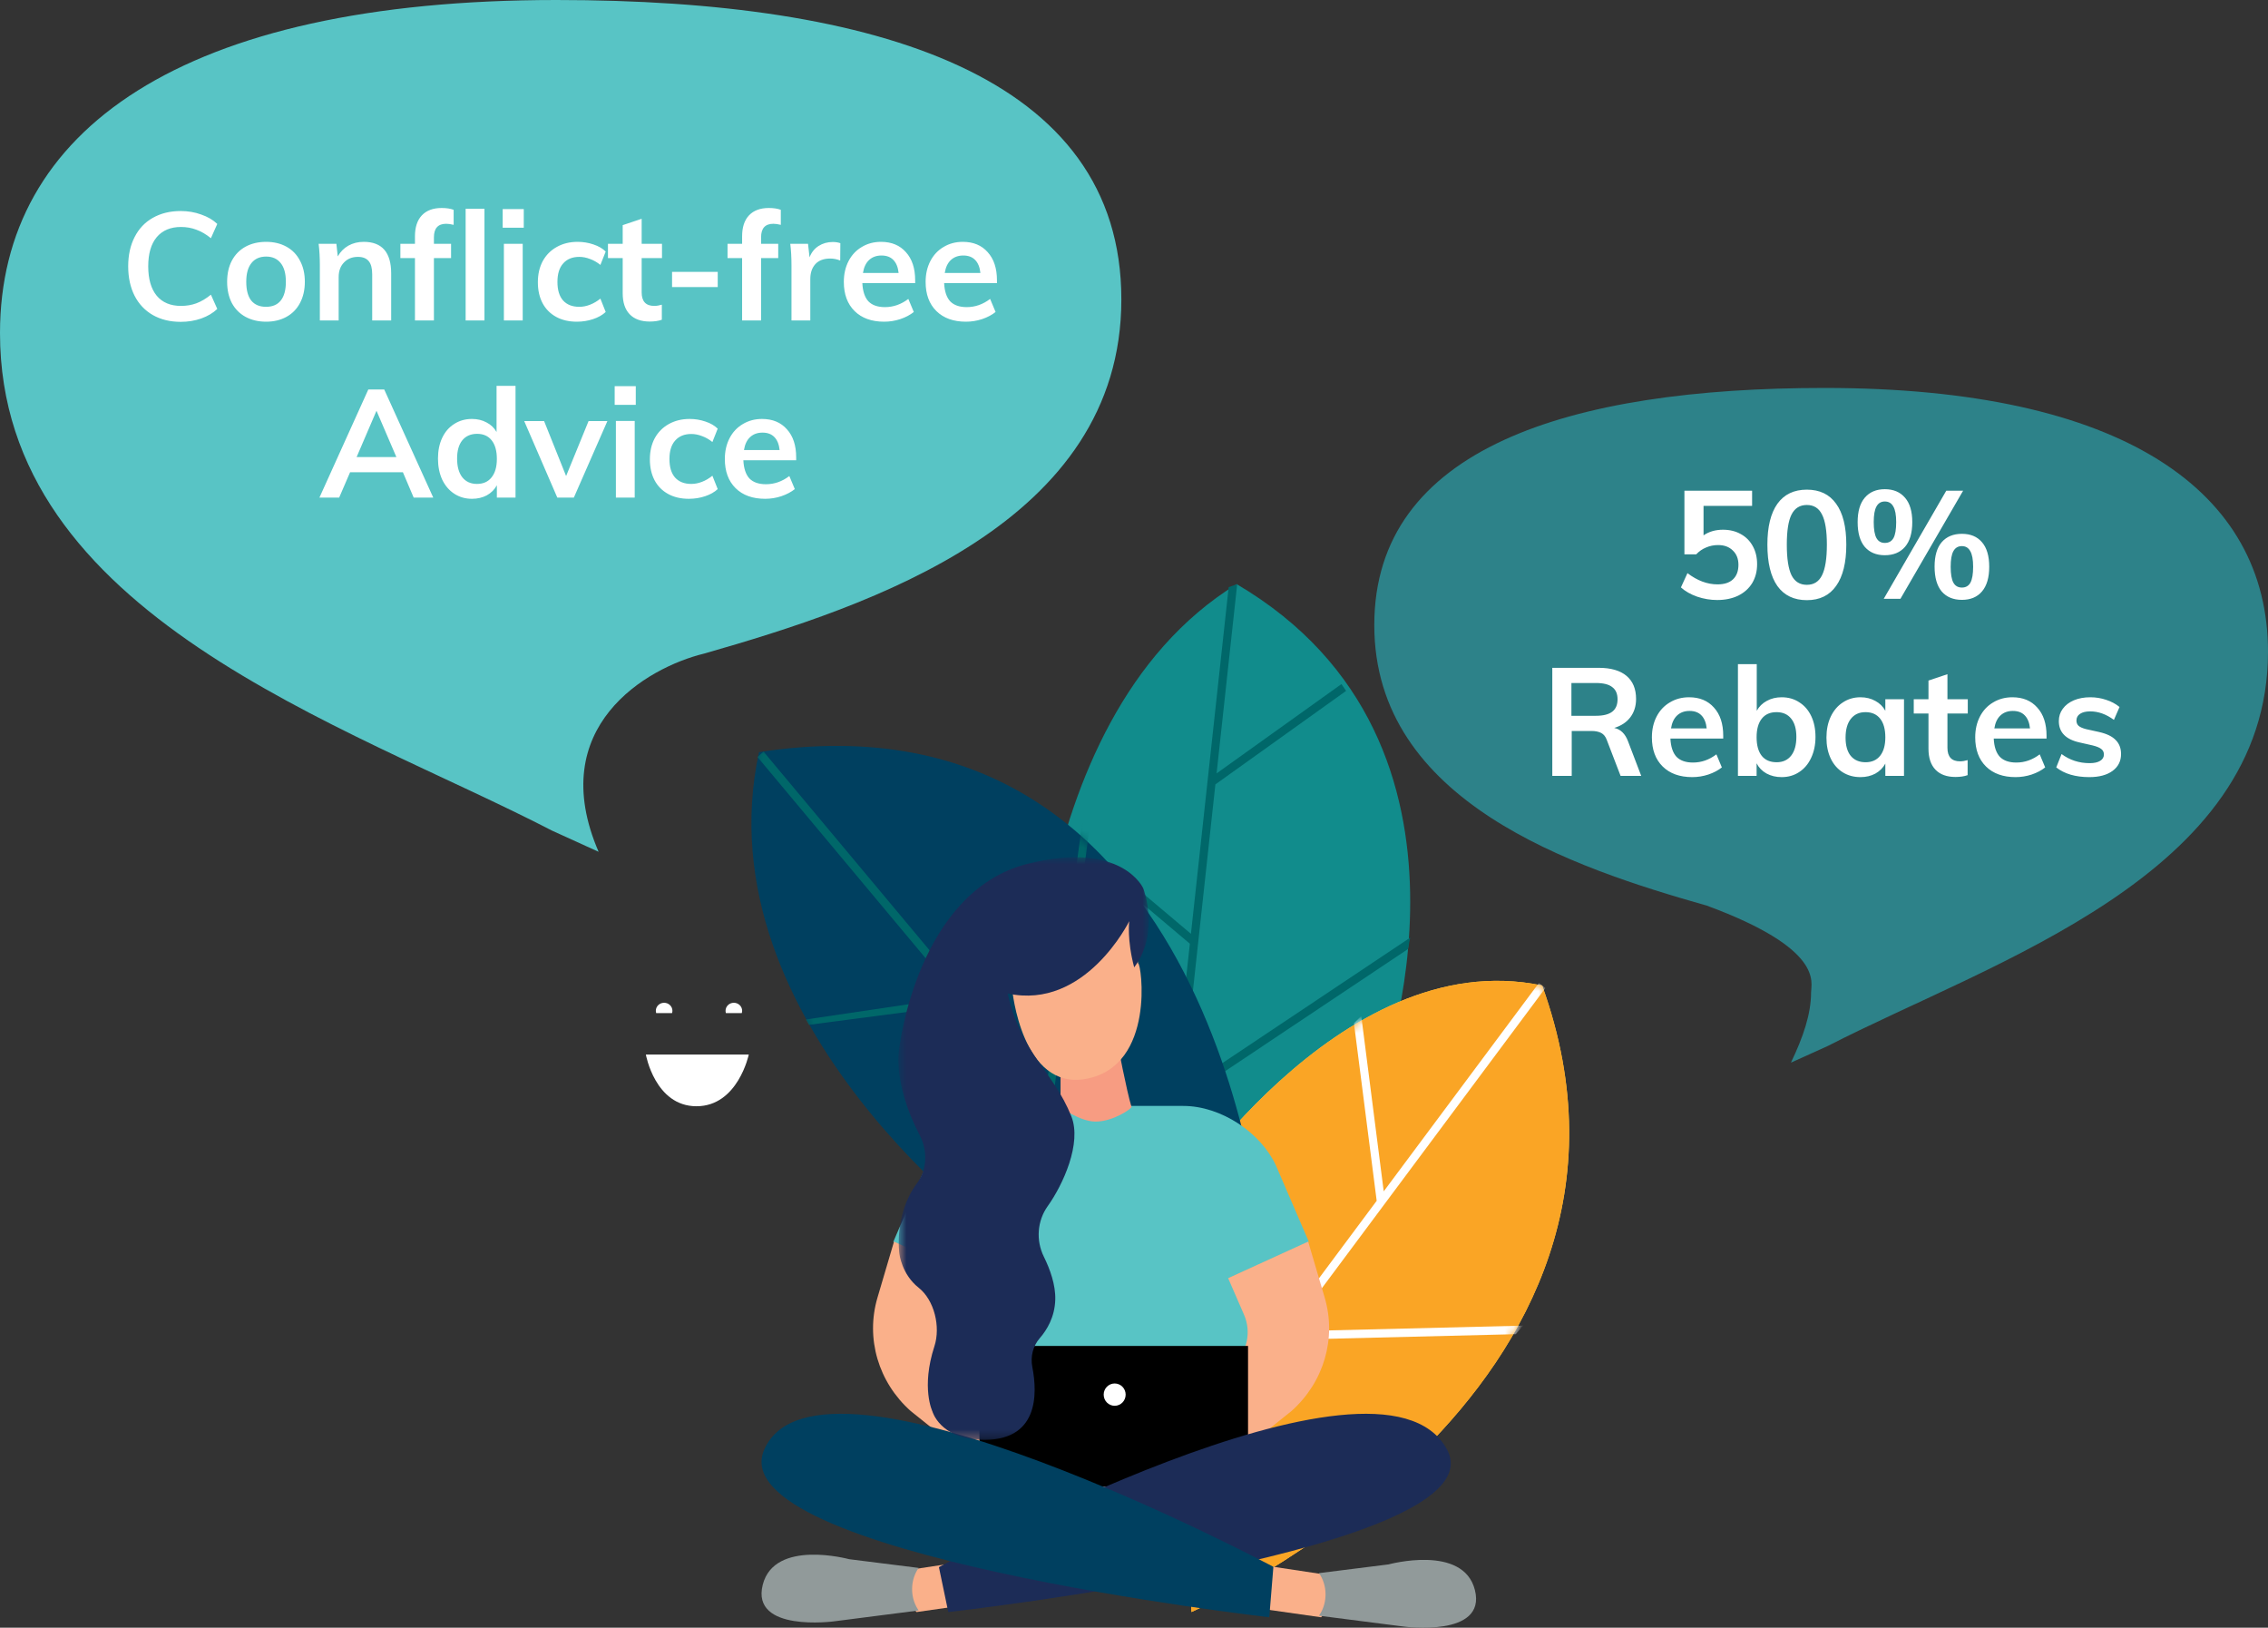 <svg width="269" height="193" viewBox="0 0 269 193" fill="none" xmlns="http://www.w3.org/2000/svg">
<rect x="0" y="0" width="269" height="193" fill="#333333" stroke="none"/>
<path fill-rule="evenodd" clip-rule="evenodd" d="M122.213 130.378C122.213 130.378 120.27 85.514 146.684 69.265C178.816 88.167 163.716 128.14 163.716 128.14L137.238 156.498L122.213 130.378Z" fill="#118C8C"/>
<path fill-rule="evenodd" clip-rule="evenodd" d="M167.261 111.177L140.209 129.24L144.153 93.008L159.657 81.92L159.103 81.112L144.296 91.703L146.739 69.265L145.729 69.617L141.253 110.724L125.816 97.707L125.787 98.962L141.125 111.896L136.147 157.627L137.107 157.735L140.071 130.51L166.986 112.537L167.261 111.177Z" fill="#006769"/>
<path fill-rule="evenodd" clip-rule="evenodd" d="M138.797 143.306C138.797 143.306 158.729 111.775 182.91 116.852C200.287 165.163 141.318 191.138 141.318 191.138L138.797 143.306Z" fill="#FFD052"/>
<path fill-rule="evenodd" clip-rule="evenodd" d="M138.797 143.306C138.797 143.306 158.729 111.775 182.91 116.852C200.287 165.163 141.318 191.138 141.318 191.138L138.797 143.306Z" fill="#FAA525"/>
<mask id="mask0_324_3797" style="mask-type:alpha" maskUnits="userSpaceOnUse" x="138" y="116" width="49" height="76">
<path fill-rule="evenodd" clip-rule="evenodd" d="M138.797 143.306L141.318 191.138C141.318 191.138 186.045 171.434 186.114 134.434V134.268C186.104 128.833 185.13 123.023 182.91 116.852C181.108 116.473 179.331 116.298 177.583 116.299C155.87 116.3 138.797 143.306 138.797 143.306Z" fill="white"/>
</mask>
<g mask="url(#mask0_324_3797)">
<path fill-rule="evenodd" clip-rule="evenodd" d="M180.645 157.184L152.971 157.862L183.296 117.152L182.525 116.551L164.119 141.26L161.456 120.464L160.587 121.317L163.284 142.38L138.318 175.898L139.09 176.497L152.22 158.871L179.787 158.196L180.645 157.184Z" fill="white"/>
</g>
<path fill-rule="evenodd" clip-rule="evenodd" d="M119.149 147.284C119.149 147.284 83.025 121.569 90.022 89.184C144.731 80.707 149.83 147.837 149.83 147.837L119.149 147.284Z" fill="#004060"/>
<mask id="mask1_324_3797" style="mask-type:alpha" maskUnits="userSpaceOnUse" x="88" y="88" width="62" height="60">
<path fill-rule="evenodd" clip-rule="evenodd" d="M89.606 88.825C82.633 121.22 118.631 146.942 118.631 146.942L149.203 147.495C149.203 147.495 144.709 88.084 98.806 88.085C95.907 88.085 92.843 88.321 89.606 88.825Z" fill="white"/>
</mask>
<g mask="url(#mask1_324_3797)">
<path fill-rule="evenodd" clip-rule="evenodd" d="M129.43 96.71L128.548 96.167L124.076 129.216L90.56 89.118L89.844 89.761L113.621 118.206L95.578 120.883L95.931 121.515L114.366 119.1L133.664 142.187L134.838 142.091L124.9 130.201L129.43 96.71Z" fill="#006769"/>
</g>
<path fill-rule="evenodd" clip-rule="evenodd" d="M148.802 153.484L145.766 151.541L155.239 147.242L151.318 138.154C149.505 134.278 144.822 131.135 140.347 131.132H120.843C116.37 131.135 111.686 134.278 109.873 138.154L105.952 147.242L115.425 151.541L112.39 153.484L110.707 168.253L130.596 167.935L150.484 168.253L148.802 153.484Z" fill="#58C4C5"/>
<path fill-rule="evenodd" clip-rule="evenodd" d="M106.035 147.218L104.076 153.855C102.646 158.695 104.172 163.894 108.028 167.32L116.92 174.44L119.777 166.472L114.86 161.77C113.244 160.226 112.763 157.906 113.641 155.891L115.526 151.557L106.035 147.218Z" fill="#FAB08A"/>
<path fill-rule="evenodd" clip-rule="evenodd" d="M155.157 147.218L157.116 153.855C158.545 158.695 157.019 163.894 153.164 167.32L144.274 174.44L141.415 166.472L146.333 161.77C147.947 160.226 148.429 157.906 147.552 155.891L145.666 151.557L155.157 147.218Z" fill="#FAB08A"/>
<rect x="116.17" y="159.591" width="31.856" height="21.035" fill="black"/>
<path fill-rule="evenodd" clip-rule="evenodd" d="M130.904 165.364C130.904 166.095 131.488 166.687 132.207 166.687C132.927 166.687 133.51 166.095 133.51 165.364C133.51 164.633 132.927 164.041 132.207 164.041C131.488 164.041 130.904 164.633 130.904 165.364Z" fill="white"/>
<path fill-rule="evenodd" clip-rule="evenodd" d="M116.771 189.998L108.707 191.144L107.154 189.36L107.942 186.125L115.694 184.957L116.771 189.998Z" fill="#FAB08A"/>
<path fill-rule="evenodd" clip-rule="evenodd" d="M108.957 190.957L98.92 192.245C98.92 192.245 89.041 193.578 90.465 187.916C91.84 182.449 100.707 184.875 100.707 184.875L108.957 185.91C107.966 187.314 107.92 189.326 108.843 190.777L108.957 190.957Z" fill="#919A9A"/>
<path fill-rule="evenodd" clip-rule="evenodd" d="M148.628 190.617L156.691 191.763L158.245 189.979L157.457 186.744L149.705 185.576L148.628 190.617Z" fill="#FAB08A"/>
<path fill-rule="evenodd" clip-rule="evenodd" d="M156.441 191.576L166.479 192.863C166.479 192.863 176.358 194.197 174.934 188.535C173.559 183.068 164.691 185.493 164.691 185.493L156.441 186.529C157.433 187.933 157.479 189.944 156.556 191.396L156.441 191.576Z" fill="#919A9A"/>
<path fill-rule="evenodd" clip-rule="evenodd" d="M116.17 178.152H148.628V176.296H116.17V178.152Z" fill="#C0ABC3"/>
<path fill-rule="evenodd" clip-rule="evenodd" d="M171.614 171.845C178.134 183.805 112.474 191.144 112.474 191.144L111.362 185.818C111.362 185.818 163.574 157.099 171.614 171.845Z" fill="#1C2C57"/>
<path fill-rule="evenodd" clip-rule="evenodd" d="M90.659 171.84C85.103 184.294 150.545 191.763 150.545 191.763L151.032 185.779C151.032 185.779 97.231 157.116 90.659 171.84Z" fill="#004060"/>
<path fill-rule="evenodd" clip-rule="evenodd" d="M134.2 131.234C133.615 129.336 132.553 123.708 132.553 123.708L125.787 125.123V131.266C125.787 131.266 128.032 132.971 129.922 132.988C131.985 133.006 134.273 131.448 134.2 131.234Z" fill="#F79C82"/>
<path fill-rule="evenodd" clip-rule="evenodd" d="M76.603 125.035H88.811C88.811 125.035 87.527 131.169 82.608 131.169C77.689 131.169 76.603 125.035 76.603 125.035Z" fill="white"/>
<path fill-rule="evenodd" clip-rule="evenodd" d="M87.978 120.127C88.004 120.04 88.024 119.95 88.024 119.854C88.024 119.328 87.582 118.9 87.039 118.9C86.495 118.9 86.055 119.328 86.055 119.854C86.055 119.95 86.073 120.04 86.1 120.127H87.978Z" fill="white"/>
<path fill-rule="evenodd" clip-rule="evenodd" d="M79.708 120.127C79.734 120.04 79.754 119.95 79.754 119.854C79.754 119.328 79.312 118.9 78.769 118.9C78.225 118.9 77.785 119.328 77.785 119.854C77.785 119.95 77.803 120.04 77.83 120.127H79.708Z" fill="white"/>
<path fill-rule="evenodd" clip-rule="evenodd" d="M134.995 114.245L133.583 105.767L119.176 112.307L120.049 117.271C120.049 117.271 121.163 129.358 128.832 127.92C137.126 126.365 135.364 114.138 134.995 114.245Z" fill="#FAB08A"/>
<mask id="mask2_324_3797" style="mask-type:alpha" maskUnits="userSpaceOnUse" x="106" y="101" width="31" height="70">
<path fill-rule="evenodd" clip-rule="evenodd" d="M106.553 101.646H136.249V170.728H106.553V101.646Z" fill="white"/>
</mask>
<g mask="url(#mask2_324_3797)">
<path fill-rule="evenodd" clip-rule="evenodd" d="M119.517 117.8C128.738 119.801 133.935 109.226 133.935 109.226C133.935 109.226 133.652 111.434 134.523 114.701C137.627 110.554 135.598 105.329 135.598 105.329C135.598 105.329 133.089 99.62 121.899 102.417C108.853 105.679 106.678 124.139 106.678 124.139C106.678 124.139 105.724 128.159 109.084 134.602C110.033 136.422 109.98 138.664 108.76 140.303C105.967 144.056 106.678 148.687 106.678 148.687C106.678 148.687 106.952 151.101 108.952 152.682C110.824 154.159 111.578 157.325 110.828 159.627C109.222 164.554 110.592 167.359 110.592 167.359C110.592 167.359 111.466 170.523 116.246 170.717C123.216 171 123.067 165.299 122.44 162.087C122.202 160.866 122.511 159.602 123.319 158.675C124.174 157.695 125.103 156.163 125.162 154.099C125.21 152.357 124.551 150.514 123.81 149.015C122.85 147.072 123.017 144.758 124.272 143.004C126.051 140.515 128.35 135.562 127.063 132.35C124.888 126.921 121.175 125.11 119.517 117.8Z" fill="#1C2C57"/>
</g>
<path d="M0 39.5C0 73 41 85.833 65.5 98.5L71 101C64.6 86.2 76.667 79.167 83.501 77.5C103.334 71.833 133 62 133 35.5C133 9 104 0 66 0C21.5 0 0 15.5 0 39.5Z" fill="#58C4C5"/>
<path d="M21.433 38.162C20.173 38.162 19.069 37.892 18.121 37.352C17.185 36.812 16.465 36.05 15.961 35.066C15.457 34.07 15.205 32.906 15.205 31.574C15.205 30.254 15.457 29.102 15.961 28.118C16.465 27.122 17.185 26.36 18.121 25.832C19.069 25.292 20.173 25.022 21.433 25.022C22.297 25.022 23.107 25.16 23.863 25.436C24.631 25.7 25.267 26.072 25.771 26.552L25.015 28.244C24.439 27.776 23.863 27.44 23.287 27.236C22.723 27.02 22.117 26.912 21.469 26.912C20.233 26.912 19.273 27.314 18.589 28.118C17.917 28.922 17.581 30.074 17.581 31.574C17.581 33.086 17.917 34.25 18.589 35.066C19.261 35.87 20.221 36.272 21.469 36.272C22.117 36.272 22.723 36.17 23.287 35.966C23.863 35.75 24.439 35.408 25.015 34.94L25.771 36.632C25.267 37.112 24.631 37.49 23.863 37.766C23.107 38.03 22.297 38.162 21.433 38.162ZM31.566 38.144C30.642 38.144 29.826 37.952 29.118 37.568C28.422 37.184 27.882 36.638 27.498 35.93C27.126 35.21 26.94 34.37 26.94 33.41C26.94 32.45 27.126 31.616 27.498 30.908C27.882 30.188 28.422 29.636 29.118 29.252C29.826 28.868 30.642 28.676 31.566 28.676C32.478 28.676 33.282 28.868 33.978 29.252C34.674 29.636 35.208 30.188 35.58 30.908C35.964 31.616 36.156 32.45 36.156 33.41C36.156 34.37 35.964 35.21 35.58 35.93C35.208 36.638 34.674 37.184 33.978 37.568C33.282 37.952 32.478 38.144 31.566 38.144ZM31.548 36.38C32.316 36.38 32.898 36.134 33.294 35.642C33.702 35.138 33.906 34.394 33.906 33.41C33.906 32.438 33.702 31.7 33.294 31.196C32.886 30.68 32.31 30.422 31.566 30.422C30.81 30.422 30.228 30.68 29.82 31.196C29.412 31.7 29.208 32.438 29.208 33.41C29.208 34.394 29.406 35.138 29.802 35.642C30.21 36.134 30.792 36.38 31.548 36.38ZM43.138 28.676C45.31 28.676 46.396 29.924 46.396 32.42V38H44.146V32.528C44.146 31.808 44.008 31.286 43.732 30.962C43.456 30.626 43.03 30.458 42.454 30.458C41.77 30.458 41.218 30.68 40.798 31.124C40.378 31.556 40.168 32.132 40.168 32.852V38H37.936V31.484C37.936 30.524 37.888 29.666 37.792 28.91H39.898L40.06 30.404C40.372 29.852 40.792 29.426 41.32 29.126C41.86 28.826 42.466 28.676 43.138 28.676ZM52.924 26.534C51.952 26.534 51.466 27.068 51.466 28.136V28.91H53.5V30.602H51.466V38H49.216V30.602H47.488V28.91H49.216V28.028C49.216 26.948 49.486 26.12 50.026 25.544C50.578 24.956 51.364 24.662 52.384 24.662C52.948 24.662 53.422 24.734 53.806 24.878V26.66C53.47 26.576 53.176 26.534 52.924 26.534ZM55.228 38V24.752H57.46V38H55.228ZM59.765 38V28.91H61.997V38H59.765ZM59.621 24.788H62.123V27.002H59.621V24.788ZM68.42 38.144C67.472 38.144 66.65 37.952 65.954 37.568C65.258 37.184 64.724 36.644 64.352 35.948C63.98 35.24 63.794 34.412 63.794 33.464C63.794 32.516 63.986 31.682 64.37 30.962C64.766 30.242 65.318 29.684 66.026 29.288C66.746 28.88 67.574 28.676 68.51 28.676C69.158 28.676 69.782 28.778 70.382 28.982C70.994 29.186 71.48 29.468 71.84 29.828L71.21 31.412C70.826 31.1 70.418 30.866 69.986 30.71C69.554 30.542 69.128 30.458 68.708 30.458C67.892 30.458 67.256 30.716 66.8 31.232C66.344 31.736 66.116 32.468 66.116 33.428C66.116 34.388 66.338 35.12 66.782 35.624C67.238 36.128 67.88 36.38 68.708 36.38C69.128 36.38 69.554 36.296 69.986 36.128C70.418 35.96 70.826 35.72 71.21 35.408L71.84 36.992C71.456 37.352 70.958 37.634 70.346 37.838C69.734 38.042 69.092 38.144 68.42 38.144ZM76.106 30.602V34.67C76.106 35.738 76.603 36.272 77.6 36.272C77.876 36.272 78.175 36.224 78.499 36.128V37.91C78.103 38.054 77.624 38.126 77.059 38.126C76.028 38.126 75.236 37.838 74.683 37.262C74.132 36.686 73.856 35.858 73.856 34.778V30.602H72.109V28.91H73.856V26.696L76.106 25.94V28.91H78.517V30.602H76.106ZM79.711 34.04V32.24H85.129V34.04H79.711ZM91.728 26.534C90.755 26.534 90.269 27.068 90.269 28.136V28.91H92.303V30.602H90.269V38H88.019V30.602H86.291V28.91H88.019V28.028C88.019 26.948 88.29 26.12 88.829 25.544C89.382 24.956 90.168 24.662 91.188 24.662C91.751 24.662 92.225 24.734 92.609 24.878V26.66C92.273 26.576 91.98 26.534 91.728 26.534ZM98.771 28.694C99.119 28.694 99.419 28.742 99.671 28.838L99.653 30.89C99.269 30.734 98.873 30.656 98.465 30.656C97.697 30.656 97.109 30.878 96.701 31.322C96.305 31.766 96.107 32.354 96.107 33.086V38H93.875V31.484C93.875 30.524 93.827 29.666 93.731 28.91H95.837L96.017 30.512C96.245 29.924 96.605 29.474 97.097 29.162C97.589 28.85 98.147 28.694 98.771 28.694ZM108.544 33.572H102.28C102.328 34.544 102.568 35.264 103 35.732C103.444 36.188 104.098 36.416 104.962 36.416C105.958 36.416 106.882 36.092 107.734 35.444L108.382 36.992C107.95 37.34 107.416 37.622 106.78 37.838C106.156 38.042 105.52 38.144 104.872 38.144C103.384 38.144 102.214 37.724 101.362 36.884C100.51 36.044 100.084 34.892 100.084 33.428C100.084 32.504 100.27 31.682 100.642 30.962C101.014 30.242 101.536 29.684 102.208 29.288C102.88 28.88 103.642 28.676 104.494 28.676C105.742 28.676 106.726 29.084 107.446 29.9C108.178 30.704 108.544 31.814 108.544 33.23V33.572ZM104.548 30.296C103.948 30.296 103.456 30.476 103.072 30.836C102.7 31.184 102.46 31.694 102.352 32.366H106.582C106.51 31.682 106.3 31.166 105.952 30.818C105.616 30.47 105.148 30.296 104.548 30.296ZM118.245 33.572H111.981C112.029 34.544 112.269 35.264 112.701 35.732C113.145 36.188 113.799 36.416 114.663 36.416C115.659 36.416 116.583 36.092 117.435 35.444L118.083 36.992C117.651 37.34 117.117 37.622 116.481 37.838C115.857 38.042 115.221 38.144 114.573 38.144C113.085 38.144 111.915 37.724 111.063 36.884C110.211 36.044 109.785 34.892 109.785 33.428C109.785 32.504 109.971 31.682 110.343 30.962C110.715 30.242 111.237 29.684 111.909 29.288C112.581 28.88 113.343 28.676 114.195 28.676C115.443 28.676 116.427 29.084 117.147 29.9C117.879 30.704 118.245 31.814 118.245 33.23V33.572ZM114.249 30.296C113.649 30.296 113.157 30.476 112.773 30.836C112.401 31.184 112.161 31.694 112.053 32.366H116.283C116.211 31.682 116.001 31.166 115.653 30.818C115.317 30.47 114.849 30.296 114.249 30.296ZM49.065 59L47.787 55.994H41.523L40.227 59H37.887L43.683 46.184H45.573L51.387 59H49.065ZM42.297 54.194H47.013L44.655 48.704L42.297 54.194ZM61.145 45.752V59H58.931V57.542C58.655 58.046 58.259 58.442 57.743 58.73C57.227 59.006 56.639 59.144 55.979 59.144C55.199 59.144 54.503 58.946 53.891 58.55C53.279 58.154 52.799 57.596 52.451 56.876C52.115 56.144 51.947 55.31 51.947 54.374C51.947 53.438 52.115 52.616 52.451 51.908C52.787 51.2 53.261 50.654 53.873 50.27C54.485 49.874 55.187 49.676 55.979 49.676C56.627 49.676 57.203 49.814 57.707 50.09C58.223 50.354 58.619 50.732 58.895 51.224V45.752H61.145ZM56.573 57.38C57.317 57.38 57.893 57.122 58.301 56.606C58.721 56.09 58.931 55.358 58.931 54.41C58.931 53.462 58.727 52.73 58.319 52.214C57.911 51.698 57.335 51.44 56.591 51.44C55.835 51.44 55.247 51.698 54.827 52.214C54.419 52.718 54.215 53.438 54.215 54.374C54.215 55.322 54.419 56.06 54.827 56.588C55.247 57.116 55.829 57.38 56.573 57.38ZM69.808 49.928H72.04L68.062 59H66.1L62.176 49.928H64.534L67.144 56.444L69.808 49.928ZM73.049 59V49.91H75.281V59H73.049ZM72.905 45.788H75.407V48.002H72.905V45.788ZM81.705 59.144C80.757 59.144 79.935 58.952 79.239 58.568C78.543 58.184 78.009 57.644 77.637 56.948C77.265 56.24 77.079 55.412 77.079 54.464C77.079 53.516 77.271 52.682 77.655 51.962C78.051 51.242 78.603 50.684 79.311 50.288C80.031 49.88 80.859 49.676 81.795 49.676C82.443 49.676 83.067 49.778 83.667 49.982C84.279 50.186 84.765 50.468 85.125 50.828L84.495 52.412C84.111 52.1 83.703 51.866 83.271 51.71C82.839 51.542 82.413 51.458 81.993 51.458C81.177 51.458 80.541 51.716 80.085 52.232C79.629 52.736 79.401 53.468 79.401 54.428C79.401 55.388 79.623 56.12 80.067 56.624C80.523 57.128 81.165 57.38 81.993 57.38C82.413 57.38 82.839 57.296 83.271 57.128C83.703 56.96 84.111 56.72 84.495 56.408L85.125 57.992C84.741 58.352 84.243 58.634 83.631 58.838C83.019 59.042 82.377 59.144 81.705 59.144ZM94.431 54.572H88.167C88.215 55.544 88.455 56.264 88.887 56.732C89.331 57.188 89.985 57.416 90.849 57.416C91.845 57.416 92.769 57.092 93.621 56.444L94.269 57.992C93.837 58.34 93.303 58.622 92.667 58.838C92.043 59.042 91.407 59.144 90.759 59.144C89.271 59.144 88.101 58.724 87.249 57.884C86.397 57.044 85.971 55.892 85.971 54.428C85.971 53.504 86.157 52.682 86.529 51.962C86.901 51.242 87.423 50.684 88.095 50.288C88.767 49.88 89.529 49.676 90.381 49.676C91.629 49.676 92.613 50.084 93.333 50.9C94.065 51.704 94.431 52.814 94.431 54.23V54.572ZM90.435 51.296C89.835 51.296 89.343 51.476 88.959 51.836C88.587 52.184 88.347 52.694 88.239 53.366H92.469C92.397 52.682 92.187 52.166 91.839 51.818C91.503 51.47 91.035 51.296 90.435 51.296Z" fill="white"/>
<path d="M269 77.287C269 103.822 236.323 113.987 216.797 124.02L212.414 126C213.875 122.964 214.805 120.218 214.805 117.683C214.805 116.495 216.399 112.535 202.451 107.386C186.644 102.898 163 95.109 163 74.119C163 53.129 186.113 46 216.399 46C251.865 46 269 58.277 269 77.287Z" fill="#2D8289"/>
<path d="M204.355 62.81C205.159 62.81 205.867 62.984 206.479 63.332C207.091 63.668 207.565 64.148 207.901 64.772C208.237 65.384 208.405 66.092 208.405 66.896C208.405 67.736 208.213 68.48 207.829 69.128C207.445 69.764 206.893 70.262 206.173 70.622C205.453 70.97 204.619 71.144 203.671 71.144C202.867 71.144 202.075 71.012 201.295 70.748C200.515 70.472 199.873 70.106 199.369 69.65L200.143 67.958C201.307 68.846 202.495 69.29 203.707 69.29C204.511 69.29 205.123 69.092 205.543 68.696C205.975 68.288 206.191 67.712 206.191 66.968C206.191 66.26 205.969 65.696 205.525 65.276C205.093 64.844 204.511 64.628 203.779 64.628C203.275 64.628 202.801 64.724 202.357 64.916C201.913 65.096 201.523 65.366 201.187 65.726H199.783V58.184H207.811V59.984H202.051V63.476C202.699 63.032 203.467 62.81 204.355 62.81ZM214.304 71.162C212.78 71.162 211.616 70.604 210.812 69.488C210.02 68.36 209.624 66.722 209.624 64.574C209.624 62.462 210.02 60.848 210.812 59.732C211.616 58.616 212.78 58.058 214.304 58.058C215.828 58.058 216.986 58.616 217.778 59.732C218.582 60.836 218.984 62.45 218.984 64.574C218.984 66.71 218.582 68.342 217.778 69.47C216.986 70.598 215.828 71.162 214.304 71.162ZM214.304 69.344C215.132 69.344 215.732 68.966 216.104 68.21C216.488 67.442 216.68 66.23 216.68 64.574C216.68 62.942 216.488 61.754 216.104 61.01C215.732 60.254 215.132 59.876 214.304 59.876C213.476 59.876 212.87 60.254 212.486 61.01C212.114 61.754 211.928 62.942 211.928 64.574C211.928 66.23 212.114 67.442 212.486 68.21C212.87 68.966 213.476 69.344 214.304 69.344ZM223.551 65.834C222.543 65.834 221.751 65.504 221.175 64.844C220.611 64.172 220.329 63.194 220.329 61.91C220.329 60.638 220.611 59.672 221.175 59.012C221.751 58.34 222.543 58.004 223.551 58.004C224.571 58.004 225.369 58.34 225.945 59.012C226.521 59.672 226.809 60.638 226.809 61.91C226.809 63.194 226.521 64.172 225.945 64.844C225.369 65.504 224.571 65.834 223.551 65.834ZM225.405 71H223.425L230.841 58.184H232.839L225.405 71ZM223.551 64.376C224.019 64.376 224.361 64.184 224.577 63.8C224.793 63.416 224.901 62.786 224.901 61.91C224.901 61.058 224.787 60.44 224.559 60.056C224.343 59.66 224.007 59.462 223.551 59.462C223.107 59.462 222.777 59.66 222.561 60.056C222.345 60.44 222.237 61.058 222.237 61.91C222.237 62.774 222.345 63.404 222.561 63.8C222.777 64.184 223.107 64.376 223.551 64.376ZM232.695 71.126C231.675 71.126 230.877 70.796 230.301 70.136C229.737 69.464 229.455 68.48 229.455 67.184C229.455 65.912 229.737 64.946 230.301 64.286C230.877 63.626 231.675 63.296 232.695 63.296C233.715 63.296 234.507 63.626 235.071 64.286C235.647 64.946 235.935 65.918 235.935 67.202C235.935 68.486 235.647 69.464 235.071 70.136C234.507 70.796 233.715 71.126 232.695 71.126ZM232.695 69.668C233.151 69.668 233.487 69.476 233.703 69.092C233.919 68.696 234.027 68.066 234.027 67.202C234.027 66.35 233.913 65.732 233.685 65.348C233.469 64.952 233.139 64.754 232.695 64.754C232.239 64.754 231.903 64.952 231.687 65.348C231.471 65.732 231.363 66.35 231.363 67.202C231.363 68.066 231.471 68.696 231.687 69.092C231.903 69.476 232.239 69.668 232.695 69.668ZM194.661 92H192.213L190.575 87.734C190.431 87.338 190.209 87.062 189.909 86.906C189.609 86.75 189.219 86.672 188.739 86.672H186.417V92H184.113V79.184H189.603C191.055 79.184 192.159 79.502 192.915 80.138C193.671 80.774 194.049 81.686 194.049 82.874C194.049 83.726 193.821 84.452 193.365 85.052C192.921 85.64 192.285 86.06 191.457 86.312C192.213 86.468 192.759 86.996 193.095 87.896L194.661 92ZM189.279 84.872C190.155 84.872 190.803 84.71 191.223 84.386C191.643 84.062 191.853 83.57 191.853 82.91C191.853 82.262 191.643 81.782 191.223 81.47C190.815 81.146 190.167 80.984 189.279 80.984H186.381V84.872H189.279ZM204.386 87.572H198.122C198.17 88.544 198.41 89.264 198.842 89.732C199.286 90.188 199.94 90.416 200.804 90.416C201.8 90.416 202.724 90.092 203.576 89.444L204.224 90.992C203.792 91.34 203.258 91.622 202.622 91.838C201.998 92.042 201.362 92.144 200.714 92.144C199.226 92.144 198.056 91.724 197.204 90.884C196.352 90.044 195.926 88.892 195.926 87.428C195.926 86.504 196.112 85.682 196.484 84.962C196.856 84.242 197.378 83.684 198.05 83.288C198.722 82.88 199.484 82.676 200.336 82.676C201.584 82.676 202.568 83.084 203.288 83.9C204.02 84.704 204.386 85.814 204.386 87.23V87.572ZM200.39 84.296C199.79 84.296 199.298 84.476 198.914 84.836C198.542 85.184 198.302 85.694 198.194 86.366H202.424C202.352 85.682 202.142 85.166 201.794 84.818C201.458 84.47 200.99 84.296 200.39 84.296ZM211.315 82.676C212.107 82.676 212.803 82.874 213.403 83.27C214.015 83.654 214.489 84.2 214.825 84.908C215.161 85.616 215.329 86.438 215.329 87.374C215.329 88.31 215.155 89.144 214.807 89.876C214.471 90.596 213.997 91.154 213.385 91.55C212.785 91.946 212.095 92.144 211.315 92.144C210.643 92.144 210.043 92 209.515 91.712C208.999 91.424 208.609 91.022 208.345 90.506V92H206.131V78.752H208.363V84.278C208.639 83.774 209.035 83.384 209.551 83.108C210.067 82.82 210.655 82.676 211.315 82.676ZM210.721 90.38C211.465 90.38 212.041 90.116 212.449 89.588C212.857 89.06 213.061 88.322 213.061 87.374C213.061 86.438 212.857 85.718 212.449 85.214C212.041 84.698 211.459 84.44 210.703 84.44C209.947 84.44 209.365 84.698 208.957 85.214C208.549 85.73 208.345 86.462 208.345 87.41C208.345 88.37 208.549 89.108 208.957 89.624C209.365 90.128 209.953 90.38 210.721 90.38ZM225.827 82.91V92H223.613V90.542C223.337 91.046 222.941 91.442 222.425 91.73C221.909 92.006 221.321 92.144 220.661 92.144C219.869 92.144 219.167 91.952 218.555 91.568C217.943 91.184 217.469 90.638 217.133 89.93C216.797 89.222 216.629 88.4 216.629 87.464C216.629 86.528 216.797 85.7 217.133 84.98C217.481 84.248 217.961 83.684 218.573 83.288C219.185 82.88 219.881 82.676 220.661 82.676C221.321 82.676 221.909 82.82 222.425 83.108C222.941 83.384 223.337 83.774 223.613 84.278V82.91H225.827ZM221.273 90.38C222.017 90.38 222.593 90.122 223.001 89.606C223.409 89.09 223.613 88.364 223.613 87.428C223.613 86.468 223.409 85.73 223.001 85.214C222.593 84.698 222.011 84.44 221.255 84.44C220.511 84.44 219.929 84.71 219.509 85.25C219.101 85.778 218.897 86.516 218.897 87.464C218.897 88.4 219.101 89.12 219.509 89.624C219.929 90.128 220.517 90.38 221.273 90.38ZM230.98 84.602V88.67C230.98 89.738 231.478 90.272 232.474 90.272C232.75 90.272 233.05 90.224 233.374 90.128V91.91C232.978 92.054 232.498 92.126 231.934 92.126C230.902 92.126 230.11 91.838 229.558 91.262C229.006 90.686 228.73 89.858 228.73 88.778V84.602H226.984V82.91H228.73V80.696L230.98 79.94V82.91H233.392V84.602H230.98ZM242.734 87.572H236.47C236.518 88.544 236.758 89.264 237.19 89.732C237.634 90.188 238.288 90.416 239.152 90.416C240.148 90.416 241.072 90.092 241.924 89.444L242.572 90.992C242.14 91.34 241.606 91.622 240.97 91.838C240.346 92.042 239.71 92.144 239.062 92.144C237.574 92.144 236.404 91.724 235.552 90.884C234.7 90.044 234.274 88.892 234.274 87.428C234.274 86.504 234.46 85.682 234.832 84.962C235.204 84.242 235.726 83.684 236.398 83.288C237.07 82.88 237.832 82.676 238.684 82.676C239.932 82.676 240.916 83.084 241.636 83.9C242.368 84.704 242.734 85.814 242.734 87.23V87.572ZM238.738 84.296C238.138 84.296 237.646 84.476 237.262 84.836C236.89 85.184 236.65 85.694 236.542 86.366H240.772C240.7 85.682 240.49 85.166 240.142 84.818C239.806 84.47 239.338 84.296 238.738 84.296ZM247.809 92.144C246.165 92.144 244.857 91.76 243.885 90.992L244.515 89.408C245.487 90.128 246.597 90.488 247.845 90.488C248.385 90.488 248.799 90.398 249.087 90.218C249.387 90.038 249.537 89.786 249.537 89.462C249.537 89.186 249.435 88.97 249.231 88.814C249.027 88.646 248.679 88.502 248.187 88.382L246.675 88.04C245.019 87.68 244.191 86.834 244.191 85.502C244.191 84.95 244.347 84.464 244.659 84.044C244.971 83.612 245.409 83.276 245.973 83.036C246.537 82.796 247.191 82.676 247.935 82.676C248.583 82.676 249.207 82.778 249.807 82.982C250.407 83.174 250.935 83.456 251.391 83.828L250.725 85.358C249.813 84.686 248.877 84.35 247.917 84.35C247.401 84.35 246.999 84.446 246.711 84.638C246.423 84.83 246.279 85.094 246.279 85.43C246.279 85.694 246.363 85.904 246.531 86.06C246.711 86.216 247.011 86.348 247.431 86.456L248.979 86.798C249.879 87.002 250.533 87.32 250.941 87.752C251.361 88.172 251.571 88.724 251.571 89.408C251.571 90.248 251.235 90.914 250.563 91.406C249.891 91.898 248.973 92.144 247.809 92.144Z" fill="white"/>
</svg>
